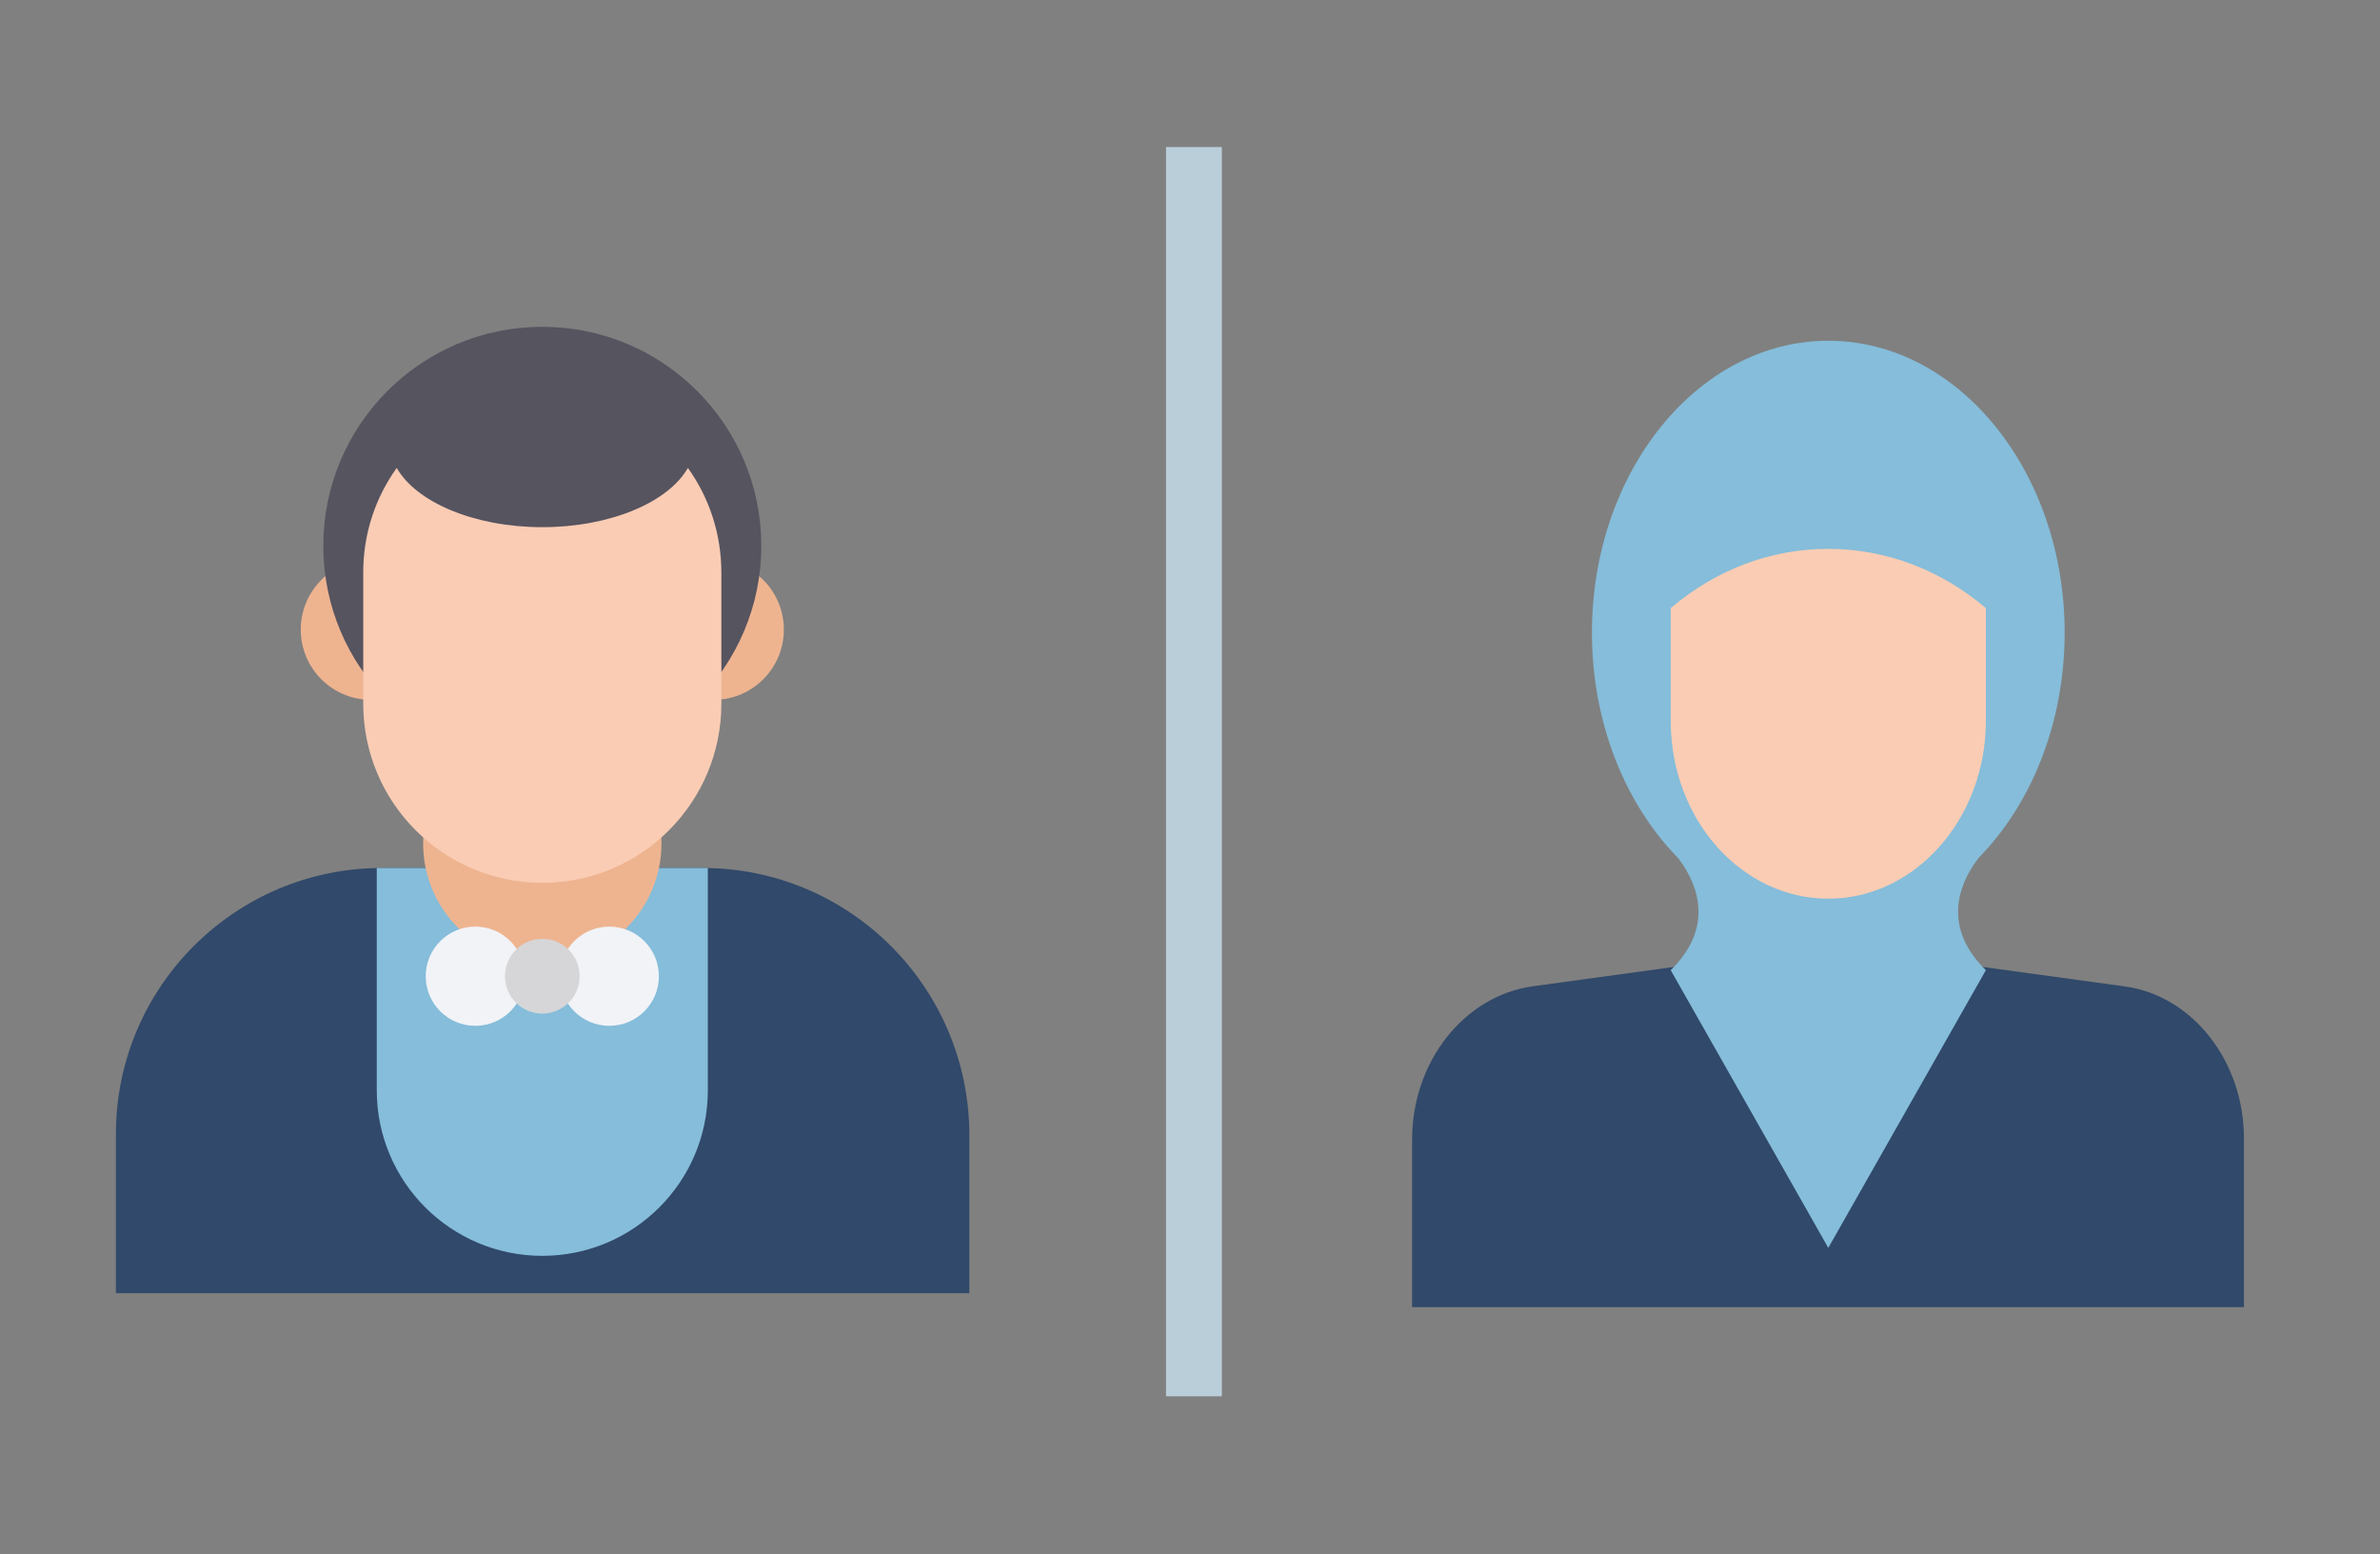 <?xml version="1.0" encoding="UTF-8" standalone="no"?>
<!-- Created with Inkscape (http://www.inkscape.org/) -->

<svg
   width="55.126mm"
   height="35.99mm"
   viewBox="0 0 55.126 35.99"
   version="1.1"
   id="svg16615"
   inkscape:version="1.2.2 (b0a8486541, 2022-12-01)"
   sodipodi:docname="tamu.svg"
   xmlns:inkscape="http://www.inkscape.org/namespaces/inkscape"
   xmlns:sodipodi="http://sodipodi.sourceforge.net/DTD/sodipodi-0.dtd"
   xmlns="http://www.w3.org/2000/svg"
   xmlns:svg="http://www.w3.org/2000/svg">
  <rect x="0" y="0" width="55.126" height="35.99" fill="#808080" stroke="none"/>
  <sodipodi:namedview
     id="namedview16617"
     pagecolor="#ffffff"
     bordercolor="#000000"
     borderopacity="0.25"
     inkscape:showpageshadow="2"
     inkscape:pageopacity="0.0"
     inkscape:pagecheckerboard="0"
     inkscape:deskcolor="#d1d1d1"
     inkscape:document-units="mm"
     showgrid="false"
     inkscape:zoom="3.1963805"
     inkscape:cx="126.70582"
     inkscape:cy="68.358571"
     inkscape:window-width="1900"
     inkscape:window-height="974"
     inkscape:window-x="0"
     inkscape:window-y="0"
     inkscape:window-maximized="1"
     inkscape:current-layer="layer1" />
  <defs
     id="defs16612" />
  <g
     inkscape:label="Layer 1"
     inkscape:groupmode="layer"
     id="layer1"
     transform="translate(-64.266,-151.986)">
    <rect
       style="fill:#ff0000;stroke-width:3.226;opacity:0"
       id="rect31439"
       width="55.126"
       height="35.99"
       x="64.266"
       y="151.986" />
    <g
       id="g13561"
       transform="matrix(0.044,0,0,0.044,65.645,159.554)">
      <g
         id="g13540">
	<circle
   style="fill:#eeb490"
   cx="163.942"
   cy="159.364"
   r="36.959"
   id="circle13536" />

	<circle
   style="fill:#eeb490"
   cx="344.328"
   cy="159.364"
   r="36.959"
   id="circle13538" />

</g>
      <circle
         style="fill:#56545f"
         cx="254.135"
         cy="115.285"
         r="115.285"
         id="circle13542" />
      <path
         style="fill:#31496a;fill-opacity:1"
         d="M 338.564,284.821 H 169.706 c -77.309,0 -140.037,62.728 -140.037,140.037 v 83.751 H 478.94 V 424.858 C 478.601,347.55 415.873,284.821 338.564,284.821 Z"
         id="path13545" />
      <path
         style="fill:#85bdda;fill-opacity:1"
         d="m 166.993,284.821 v 116.98 c 0,48.148 38.993,87.142 87.142,87.142 48.149,0 87.142,-38.993 87.142,-87.142 v -116.98 z"
         id="path13547" />
      <circle
         style="fill:#eeb490"
         cx="254.135"
         cy="271.936"
         r="62.728"
         id="circle13549" />
      <g
         id="g13555">
	<circle
   style="fill:#f1f3f7"
   cx="218.872"
   cy="341.785"
   r="26.109"
   id="circle13551" />

	<circle
   style="fill:#f1f3f7"
   cx="289.399"
   cy="341.785"
   r="26.109"
   id="circle13553" />

</g>
      <circle
         style="fill:#d6d6d8"
         cx="254.135"
         cy="341.785"
         r="19.666"
         id="circle13557" />
      <path
         style="fill:#faccb4"
         d="m 330.766,74.257 c -10.172,17.971 -40.689,31.195 -76.63,31.195 -35.941,0 -66.458,-13.224 -76.63,-31.195 -11.189,15.597 -17.632,34.585 -17.632,54.93 v 69.171 c 0,52.217 42.384,94.262 94.262,94.262 52.217,0 94.262,-42.384 94.262,-94.262 v -68.832 c -0.001,-20.684 -6.443,-39.672 -17.632,-55.269 z"
         id="path13559" />
    </g>
    <g
       id="g13569"
       transform="matrix(0.039,0,0,0.044,96.689,159.877)">
      <path
         style="fill:#31496a;fill-opacity:1"
         d="M 430.113,339.751 321.27,326.527 H 187.675 v 0 L 78.833,339.751 C 38.144,344.837 7.289,379.423 7.289,420.45 v 88.159 H 501.318 V 420.45 c 0.339,-41.027 -30.517,-75.952 -71.205,-80.699 z"
         id="path13563" />
      <path
         style="fill:#85bdda;fill-opacity:1"
         d="M 394.849,153.6 C 394.849,68.832 331.781,0 254.473,0 177.165,0 114.097,68.832 114.097,153.6 c 0,47.809 20.005,90.532 51.2,118.676 8.477,9.833 24.413,33.907 -4.408,58.999 l 93.584,146.14 93.584,-146.14 c -28.821,-25.091 -12.885,-49.166 -4.408,-58.999 31.195,-28.144 51.2,-70.867 51.2,-118.676 z"
         id="path13565" />
      <path
         style="fill:#faccb4"
         d="m 254.473,293.637 c 51.539,0 93.584,-42.045 93.584,-93.584 v -59.338 c -26.109,-19.666 -58.66,-31.195 -93.584,-31.195 -35.264,0 -67.476,11.528 -93.584,31.195 v 59.338 c 0,51.878 42.045,93.584 93.584,93.584 z"
         id="path13567" />
    </g>
    <path
       style="opacity:0.8;fill:#c8e1ee;fill-opacity:1;stroke:#c8e1ee;stroke-width:1.293;stroke-dasharray:none;stroke-dashoffset:0;stroke-opacity:1"
       d="m 91.92,155.391 v 28.929"
       id="path13571" />
  </g>
</svg>
